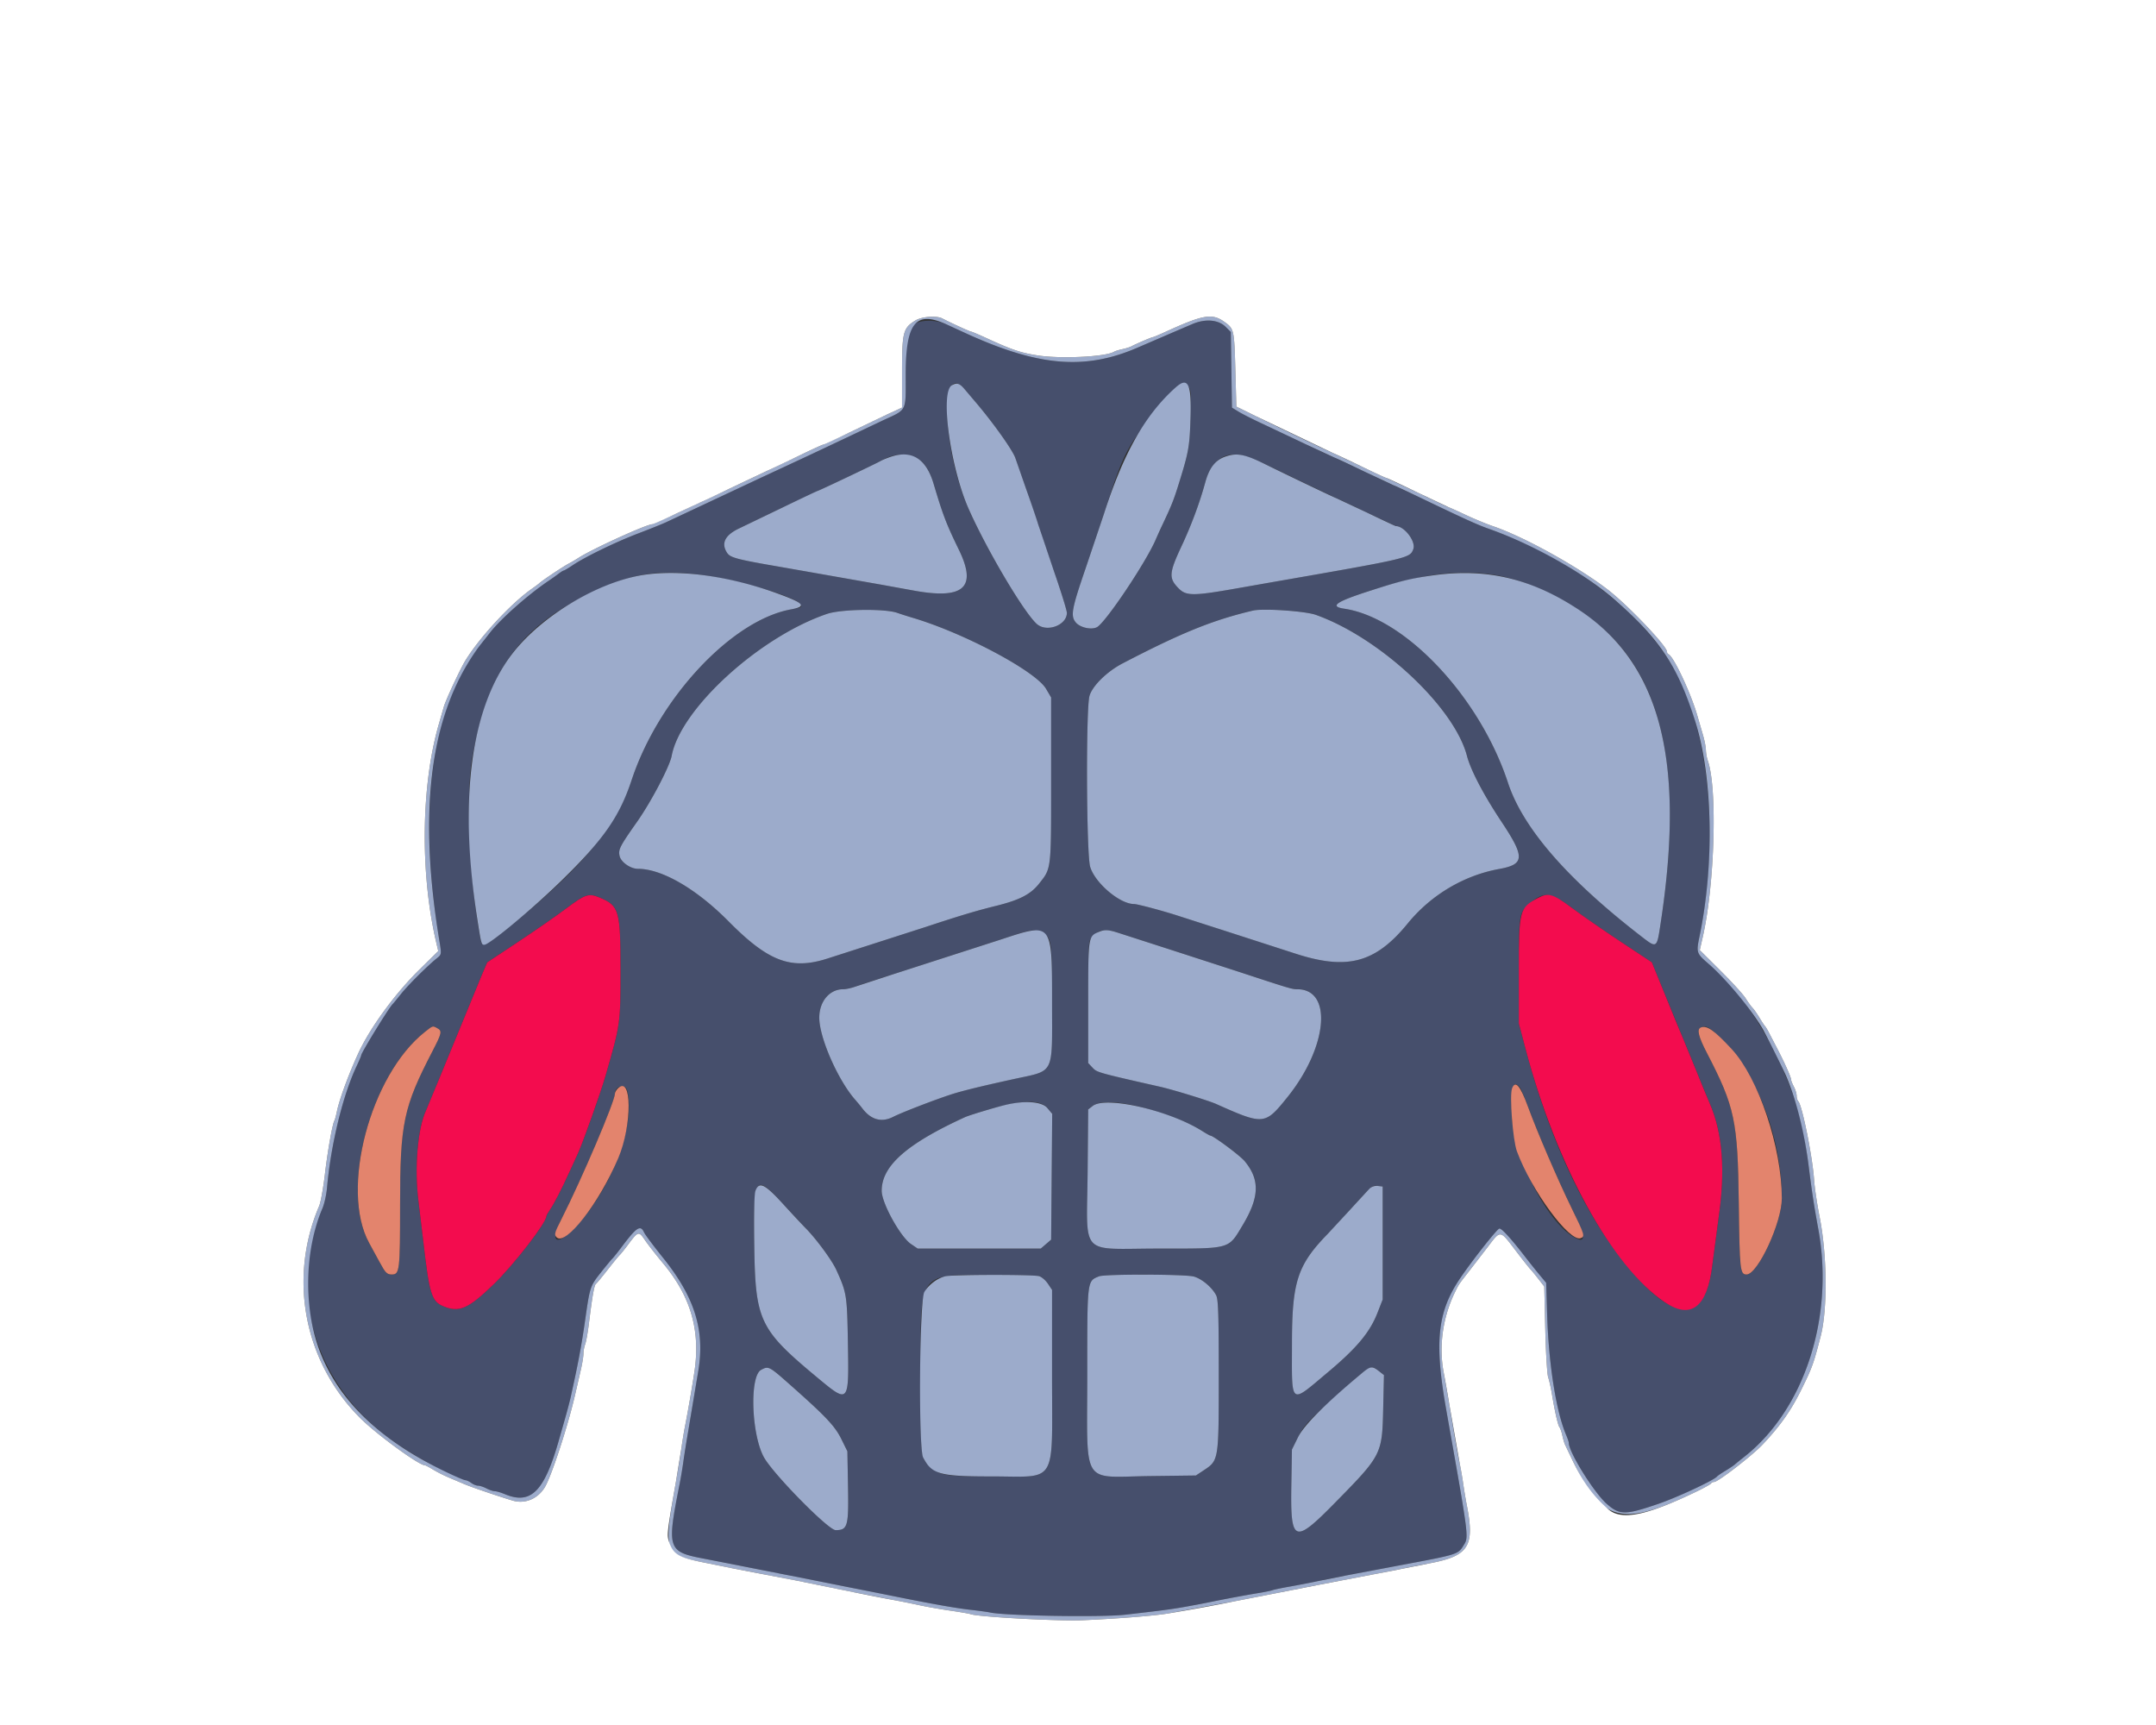 <svg xmlns="http://www.w3.org/2000/svg" width="400" height="320" fill-rule="evenodd" xmlns:v="https://vecta.io/nano"><rect width="100%" height="100%" fill="#333333" stroke="none"/><path d="M170.619 59.699c-2.079.511-2.577 2.379-2.583 9.682-.006 7.192.354 6.47-4.303 8.639l-7.204 3.417-5.842 2.757-5.154 2.403-4.64 2.157a368.91 368.91 0 0 0-5.841 2.742l-11.512 5.402c-.756.346-3.076 1.276-5.155 2.067-4.115 1.564-9.789 4.318-12.131 5.887-.812.544-1.561.99-1.664.99s-.54.271-.974.601a35.15 35.15 0 0 1-1.562 1.117c-3.991 2.655-9.316 7.366-11.29 9.987-.307.407-.951 1.226-1.432 1.82-9.221 11.387-11.91 30.241-7.841 54.986.444 2.7.443 2.703-.403 3.38-1.738 1.389-5.36 4.991-6.678 6.642-.749.939-1.446 1.785-1.549 1.879-.66.609-5.851 9.057-5.851 9.522 0 .113-.385 1.021-.857 2.018-2.547 5.384-4.77 14.527-5.484 22.559-.113 1.271-.494 2.986-.848 3.81-6.485 15.13-1.583 32.24 12.172 42.481 4.332 3.226 12.76 7.902 14.305 7.937.26.006.772.238 1.139.516s.929.504 1.249.504 1.025.231 1.567.514 1.236.514 1.544.515 1.136.243 1.84.538c4.876 2.037 7.364-.466 10.094-10.158l1.079-3.78c.407-1.417.894-3.273 1.083-4.123 1.372-6.177 2.001-9.533 2.674-14.262.866-6.092.923-6.264 2.84-8.696.998-1.265 1.979-2.455 2.181-2.644s1.006-1.194 1.786-2.234c2.731-3.635 3.454-4.103 4.113-2.663.195.426 1.783 2.552 3.53 4.725 5.877 7.312 7.779 13.409 6.54 20.963l-1.896 11.34-.877 5.498c-.174 1.229-.469 3.007-.656 3.952-2.458 12.381-2.329 12.773 4.628 14.089l4.983.974 10.825 2.131 5.154 1.019 5.155 1.031 5.069 1.001 5.155 1.033c6.438 1.288 10.288 1.961 12.972 2.269 1.606.184 3.235.407 3.62.495 2.663.612 20.642.912 24.993.418 6.837-.777 8.676-1.019 11.249-1.48l4.639-.881c2.587-.537 6.621-1.289 8.935-1.665 1.134-.184 2.294-.423 2.577-.531s1.753-.413 3.265-.678 3.832-.716 5.155-1.001a229.98 229.98 0 0 1 5.326-1.064l5.327-1.005 5.154-.974c10.105-1.895 10.196-1.923 11.2-3.548 1.01-1.635 1.095-.967-3.196-25.207-2.196-12.408-1.65-17.964 2.366-24.055 2.05-3.109 7.006-9.43 7.488-9.549.396-.098 2.196 1.874 4.823 5.281.756.981 1.935 2.459 2.621 3.284l1.246 1.5.179 5.841c.283 9.281 1.67 18.059 3.546 22.435.266.62.483 1.274.483 1.453 0 1.705 4.684 9.217 7.033 11.279 2.403 2.11 3.409 2.107 9.634-.029 3.502-1.202 10.302-4.377 10.825-5.054.094-.123.79-.596 1.546-1.051s1.552-.989 1.769-1.185.987-.82 1.71-1.387c11.172-8.759 16.762-25.924 13.764-42.268-.811-4.423-1.195-6.935-1.786-11.684-1.064-8.543-2.676-13.888-6.459-21.414-3.381-6.726-7.317-11.968-12.068-16.069-2.313-1.997-2.352-2.114-1.727-5.129 3.78-18.211 1.778-38.57-4.913-49.976-6.202-10.571-19.2-20.342-34.041-25.589-2.29-.81-4.398-1.766-13.053-5.919l-4.719-2.193c-.081 0-2.556-1.159-5.498-2.577l-5.516-2.577c-.09 0-2.363-1.057-5.051-2.348l-8.151-3.855c-1.795-.83-3.835-1.857-4.533-2.284l-1.269-.775-.106-7.015-.105-7.014-.949-.949c-1.353-1.351-3.803-1.554-6.209-.513l-2.899 1.239-7.126 3.07c-9.954 4.345-18.693 3.564-32.646-2.918l-2.943-1.353c-1.475-.672-3.392-.852-4.96-.466m8.364 12.519l1.968 2.32c3.373 3.956 7.045 9.133 7.455 10.514.113.378 1.003 2.929 1.977 5.67l2.226 6.529c.25.85 1.551 4.715 2.891 8.587s2.438 7.402 2.438 7.844c0 2.328-3.799 3.708-5.614 2.04-2.471-2.273-9.307-13.84-12.641-21.392-4.876-11.045-5.403-27.689-.7-22.112m41.479-.504c.509.509.56 1.218.417 5.756-.169 5.338-.342 6.335-2.058 11.877-1.044 3.372-1.381 4.232-3.029 7.732L214.46 100c-1.774 4.212-9.388 15.572-10.963 16.357-1.066.532-3.148.046-3.927-.914-.972-1.201-.731-2.517 1.82-9.945l3.412-10.137c3.487-10.875 4.061-12.057 8.766-18.041 4.997-6.355 5.63-6.87 6.894-5.606m-51.364 12.87c1.969.59 3.213 2.14 4.097 5.107 1.762 5.906 2.366 7.484 4.713 12.309 3.44 7.07.865 9.299-8.67 7.502l-5.664-1.028-12.028-2.121-6.872-1.206c-7.961-1.371-9.19-1.696-9.774-2.588-1.155-1.761-.414-3.275 2.213-4.526l8-3.852 6.581-3.116c.185 0 10.895-5.085 11.708-5.56 1.959-1.142 3.907-1.457 5.696-.921m62.173.1c.851.267 2.397.904 3.437 1.417l13.27 6.339c.073 0 2.545 1.16 5.492 2.577l5.505 2.578c1.591 0 3.764 2.876 3.231 4.277-.637 1.676-.649 1.679-26.811 6.232l-5.67.997c-8.272 1.468-9.617 1.479-11.012.084-1.916-1.916-1.853-2.851.54-7.957 1.767-3.772 3.332-7.98 4.334-11.651 1.196-4.385 3.87-6.088 7.684-4.893m-100.837 22.011c6.494.88 16.83 3.921 17.93 5.274.549.675.542.68-1.655 1.084-11.001 2.024-24.491 16.478-29.512 31.621-2.926 8.826-9.385 16.535-23.128 27.605-3.892 3.136-4.614 3.463-4.861 2.206-2.108-10.741-2.858-26.791-1.586-33.935 2.756-15.478 8.412-23.675 20.596-29.853 8.408-4.263 13.511-5.182 22.216-4.002m146.901-.03c6.569 1.066 14.488 4.992 20.093 9.96 11.407 10.112 14.809 27.513 10.676 54.602-.738 4.838-.629 4.776-3.902 2.237-13.562-10.523-21.69-19.929-24.432-28.275-5.222-15.895-19.045-30.588-30.362-32.272-2.787-.415-1.595-1.27 4.522-3.243 10.029-3.235 16.718-4.095 23.405-3.009m-110.84 7.03c.567.202 1.881.622 2.921.932 9.548 2.848 22.738 9.884 24.661 13.155l.94 1.599v15.293c0 16.89.064 16.342-2.261 19.278-1.548 1.954-3.634 3.025-7.984 4.097-3.6.888-6.758 1.834-12.951 3.882l-18.343 5.898c-6.687 2.137-10.925.543-18.255-6.865-6.022-6.087-12.416-9.796-16.889-9.796-1.369 0-3.131-1.246-3.383-2.393-.261-1.188.031-1.757 3.275-6.37 2.596-3.691 6.027-10.237 6.394-12.199 1.627-8.696 16.241-22.049 28.816-26.328 2.622-.892 10.751-1.006 13.059-.183m77.615.356c11.884 4.22 25.667 17.072 28.05 26.155.704 2.687 3.083 7.226 6.409 12.229 4.384 6.596 4.32 7.9-.429 8.764-6.56 1.193-12.654 4.823-16.973 10.109-6.011 7.355-11.246 8.736-20.996 5.538l-12.851-4.156-8.658-2.781c-2.825-.925-7.639-2.211-8.279-2.211-2.633 0-7.238-3.912-8.126-6.903-.703-2.367-.806-29.399-.121-31.717.55-1.862 3.252-4.512 6.124-6.008 10.917-5.685 16.765-8.054 24.214-9.808 1.862-.438 9.671.092 11.636.789m-132.857 52.457c3.616 1.511 3.867 2.38 3.867 13.399 0 10.026-.008 10.081-2.805 19.749-.903 3.123-4.142 12.228-5.073 14.262l-1.568 3.436c-1.578 3.458-2.852 5.924-3.666 7.098-.349.501-.633 1.02-.633 1.152 0 1.217-6.034 9.015-9.779 12.638-4.737 4.583-6.41 5.309-9.376 4.068-2.148-.899-2.571-2.282-3.691-12.069l-.889-7.389c-.78-6.069-.162-13.52 1.395-16.838.178-.378 1.236-2.93 2.352-5.67l7.98-19.417 1.029-2.405 5.705-3.78c3.138-2.079 7.193-4.897 9.012-6.262 3.489-2.62 4.111-2.82 6.14-1.972m180.444 1.963c1.84 1.37 5.916 4.192 9.057 6.271l5.711 3.78 1.119 2.749 4.801 11.684c.174.378 1.155 2.775 2.181 5.327l2.615 6.357c2.424 5.547 2.954 12.495 1.638 21.478l-1.145 8.647c-1.397 11.579-7.877 10.739-17.657-2.29-7.067-9.414-12.924-22.493-17.005-37.972l-1.223-4.639-.001-9.725c-.001-10.387.051-10.752 1.77-12.313 2.771-2.514 4.029-2.414 8.139.646m-98.412 4.57c1.845.875 1.904 1.276 1.904 13.011 0 13.572.572 12.437-7.121 14.124-6.351 1.392-9.734 2.226-11.779 2.902-3.244 1.072-9.057 3.324-10.561 4.092-2.197 1.12-4.166.56-5.813-1.656-.218-.292-.8-.995-1.295-1.562-3.003-3.439-6.284-10.703-6.597-14.605-.261-3.25 1.693-5.837 4.413-5.841.516 0 1.521-.216 2.234-.479s3.847-1.288 6.966-2.278l20.103-6.484c5.843-1.925 6.012-1.953 7.546-1.224m14.544.116l9.181 2.96 12.887 4.175c9.416 3.096 9.808 3.213 10.78 3.213 6.62 0 5.649 10.733-1.811 20.005-4.191 5.211-4.381 5.229-13.265 1.267-1.367-.609-7.958-2.634-10.309-3.167-11.637-2.637-11.766-2.673-12.588-3.548l-.814-.867v-11.276c0-10.793.03-11.309.687-12.04 1.344-1.494 2.451-1.646 5.252-.722M81.122 190.734c.942.504.857.914-.886 4.273-5.393 10.395-6.009 13.325-6.009 28.551 0 12.114-.089 12.868-1.517 12.868-.925 0-1.197-.279-2.344-2.405l-1.876-3.442c-5.424-9.878.191-31.141 10.337-39.147 1.524-1.202 1.415-1.169 2.295-.698m237.334 1.104c7.247 6.606 12.112 18.821 12.126 30.449.005 4.49-4.461 14.139-6.545 14.139-1.203 0-1.286-.759-1.44-13.23-.188-15.306-.733-17.875-5.918-27.868-1.581-3.046-1.907-4.409-1.129-4.722.912-.369 1.356-.18 2.906 1.232m-202.091 10.44c1.137 4.53-.811 12.163-4.828 18.915-4.878 8.2-11.112 12.36-7.337 4.894 3.808-7.528 9.889-21.808 9.889-23.22 0-1.4 1.946-1.903 2.276-.589m165.665-.474c.18.236.837 1.821 1.46 3.522 1.714 4.683 5.523 13.533 8.059 18.729 2.643 5.414 2.785 6.699.608 5.53-5.049-2.714-11.374-14.987-11.656-22.619-.199-5.388.236-6.858 1.529-5.162m-87.718 3.736l.903 1.073-.099 11.672-.099 11.672-.964.829-.964.829h-11.413-11.413l-1.253-.851c-1.972-1.34-5.407-7.558-5.428-9.826-.043-4.624 4.586-8.728 15.456-13.705.283-.13 1.598-.57 2.921-.977 7.139-2.197 10.923-2.416 12.353-.716m16.358-.408c4.72 1.079 9.611 2.93 12.407 4.695.719.454 1.384.826 1.476.826.533 0 5.531 3.724 6.378 4.752 2.848 3.455 2.74 6.675-.399 11.897-2.694 4.482-2.07 4.309-15.605 4.311-14.885.003-13.279 1.758-13.138-14.365l.101-11.446.859-.66c1.144-.878 4.113-.882 7.921-.01m-65.449 18.145l4.234 4.536c1.994 2.021 4.886 5.951 5.705 7.754 1.93 4.245 1.997 4.667 2.152 13.446.202 11.47.231 11.438-5.766 6.451-10.632-8.843-11.406-10.468-11.606-24.364-.188-13.06.1-13.486 5.281-7.823m111.308 7.307v10.481l-.977 2.498c-1.405 3.59-3.851 6.519-9.16 10.969-7.184 6.021-6.703 6.399-6.695-5.258.007-11.549 1.01-14.614 6.687-20.439.477-.489 2.259-2.412 3.96-4.274 4.449-4.869 4.235-4.683 5.261-4.565l.924.107v10.481m-63.749 6.149c.47.131 1.205.757 1.632 1.391l.777 1.153-.001 15.843c-.002 20.654 1.127 18.763-11.201 18.763-8.615 0-9.647-.164-11.42-1.82-1.785-1.667-1.777-1.583-1.777-16.937 0-19.525-.644-18.629 13.402-18.63 4.253-.001 8.117.106 8.588.237m28.698.07c1.483.403 3.372 1.982 4.153 3.472.396.756.486 3.518.486 14.876 0 15.835.015 15.74-2.816 17.615l-1.427.945-8.579.108c-12.831.162-11.577 2.195-11.577-18.773 0-17.769-.047-17.377 2.195-18.283 1.078-.436 15.937-.402 17.565.04m-74.861 20.105c6.611 5.853 8.293 7.637 9.486 10.059l1.113 2.26.118 6.593c.13 7.338-.068 8.029-2.296 8.029-1.366 0-11.733-10.56-13.353-13.602-2.298-4.314-2.621-14.964-.488-16.122 1.392-.757 1.463-.721 5.42 2.783m109.211-2.562l.937.737-.142 6.221c-.194 8.532-.242 8.624-9.12 17.648-7.368 7.488-8.096 7.191-7.924-3.235l.112-6.817 1.134-2.297c.974-1.971 1.795-2.893 5.777-6.487 8.017-7.238 7.651-7.009 9.226-5.77" fill="#464f6c"/><path d="M169.842 59.448c-2.289 1.396-2.485 2.151-2.487 9.542l-.001 6.618-2.663 1.229-7.167 3.433-4.765 2.204c-.143 0-2.138.912-4.431 2.027l-5.888 2.788-6.971 3.3-5.374 2.538c-.066 0-2.063.928-4.438 2.062l-4.634 2.062c-1.048 0-11.06 4.554-13.635 6.203-.567.363-1.34.819-1.718 1.013-1.101.567-5.178 3.284-5.67 3.779-.095.095-.713.553-1.375 1.017-3.807 2.669-9.657 8.989-12.27 13.255-.978 1.596-3.686 7.4-4.005 8.582-.102.378-.503 1.769-.891 3.092-3.327 11.346-3.548 27.649-.549 40.533l.396 1.702-3.5 3.453c-4.604 4.543-9.214 10.874-11.397 15.653-1.78 3.897-3.434 8.402-3.889 10.59-.17.816-.381 1.6-.469 1.743-.368.596-1.27 5.675-1.776 10.001-.298 2.55-.774 5.178-1.057 5.841-5.78 13.506-2.782 28.973 7.632 39.368 3.011 3.006 10.875 8.745 11.982 8.745.121 0 .796.355 1.501.787a25.08 25.08 0 0 0 2.829 1.436l2.92 1.239c1.334.573 6.052 2.184 9.021 3.08 2.252.68 4.615-.281 5.949-2.418 1.208-1.935 4.33-11.45 5.637-17.182l1.073-4.661c.267-1.146.485-2.489.485-2.985s.145-1.279.321-1.743.489-2.213.696-3.888c.623-5.039.985-7.09 1.289-7.307.158-.114 1.133-1.289 2.165-2.612s2.046-2.56 2.252-2.749.892-1.04 1.525-1.89c1.897-2.55 2.018-2.587 3.128-.932.534.796 2.067 2.762 3.407 4.368 5.121 6.137 6.939 12.4 5.816 20.037-.394 2.683-1.174 7.202-1.76 10.204-.204 1.039-.495 2.818-.649 3.952s-.607 3.917-1.008 6.185c-2.376 13.456-2.319 13.623 5.155 15.114l5.155 1.044 6.185 1.192 5.499 1.045 4.123.839 7.045 1.434 6.873 1.345a168.65 168.65 0 0 1 4.983.995c1.417.309 4.046.774 5.842 1.032s3.496.554 3.78.657c1.415.513 16.337 1.321 20.79 1.126 6.448-.283 13.285-.822 15.808-1.246l12.371-2.267 7.044-1.373 8.592-1.683 10.824-2.075 4.468-.868c.756-.167 3.153-.642 5.326-1.055 7.212-1.372 8.341-3.154 6.837-10.788-.186-.945-.483-2.724-.66-3.952s-.473-2.93-.657-3.78c-.353-1.627-.962-5.098-1.9-10.825l-1.061-6.022c-.95-4.941-.166-10.384 2.175-15.103.653-1.314.61-1.251 2.323-3.446l3.503-4.542c2.674-3.488 2.299-3.542 5.622.81 1.102 1.444 2.206 2.836 2.452 3.093s.928 1.086 1.515 1.842l1.067 1.375.185 7.904c.102 4.347.344 8.367.539 8.934s.506 1.959.693 3.093c.544 3.303 1.118 5.815 1.413 6.186.15.189.388.879.529 1.535s.369 1.428.509 1.718l1.4 2.932c5.482 11.497 9.13 12.403 23.001 5.717 1.417-.683 2.628-1.36 2.691-1.504s.315-.261.559-.261c.71 0 7.068-4.904 8.97-6.92 3.308-3.505 5.297-6.327 7.23-10.262 2.003-4.076 2.235-4.721 3.567-9.878 1.287-4.983 1.197-15.033-.198-22.076-.467-2.36-.929-5.452-1.025-6.873-.291-4.279-2.208-13.838-2.927-14.592-.171-.18-.312-.644-.313-1.031s-.233-1.148-.515-1.689-.514-1.13-.514-1.307c0-.433-1.175-3.077-2.494-5.612l-1.609-3.093c-.295-.567-.621-1.108-.726-1.203s-.562-.79-1.018-1.546-1.041-1.593-1.301-1.859-.842-1.071-1.294-1.787-2.55-3.019-4.662-5.117l-3.84-3.816.561-2.474c2.211-9.754 2.721-27.522.936-32.642a7.26 7.26 0 0 1-.36-1.974c0-.517-.241-1.769-.535-2.783l-1.088-3.734c-1.236-4.225-4.378-10.884-5.322-11.283-.15-.063-.272-.269-.272-.458 0-1.039-7.277-8.667-10.996-11.527-5.62-4.321-15.574-9.82-21.296-11.766-1.222-.416-3.512-1.363-5.089-2.105s-2.928-1.349-3.004-1.349-2.692-1.237-5.814-2.749l-5.882-2.749c-.113 0-2.089-.912-4.389-2.027l-5.557-2.615c-1.51-.646-8.615-4.041-14.261-6.815l-3.609-1.773-.184-6.701c-.21-7.61-.238-7.734-2.039-9.021-2.277-1.627-3.908-1.35-10.922 1.853-1.182.54-2.234.982-2.338.982-.219 0-3.158 1.257-3.944 1.687-.289.158-1.063.403-1.718.543s-1.346.354-1.535.473c-1.476.933-9.711 1.35-14.023.71-3.221-.478-4.867-1.028-9.616-3.212-1.471-.678-2.783-1.232-2.915-1.232-.216 0-3.848-1.665-5.314-2.435-1.064-.56-3.798-.356-4.991.371m5.737.717l2.943 1.353c13.953 6.482 22.692 7.263 32.646 2.918l7.126-3.07 2.899-1.239c2.406-1.041 4.856-.838 6.209.513l.949.949.105 7.014.106 7.015 1.269.775c.698.427 2.738 1.454 4.533 2.284l8.151 3.855 5.051 2.348c.091 0 2.573 1.16 5.516 2.577l5.498 2.577c.082 0 2.205.987 4.719 2.193 8.655 4.153 10.763 5.109 13.053 5.919 8.128 2.873 17.62 8.226 23.166 13.062 8.429 7.351 11.817 12.465 15.003 22.641 3.242 10.352 3.56 26.495.785 39.862-.625 3.015-.586 3.132 1.727 5.129 3.173 2.74 7.727 8.21 9.943 11.945.573.967 3.872 7.587 4.42 8.872 1.847 4.326 3.403 10.556 4.164 16.666.591 4.749.975 7.261 1.786 11.684 2.998 16.344-2.592 33.509-13.764 42.268-.723.567-1.492 1.191-1.71 1.387s-1.013.729-1.769 1.185-1.452.928-1.546 1.051c-.523.677-7.323 3.852-10.825 5.054-6.225 2.136-7.231 2.139-9.634.029-2.349-2.062-7.033-9.574-7.033-11.279 0-.179-.217-.833-.483-1.453-1.876-4.376-3.263-13.154-3.546-22.435l-.179-5.841-1.246-1.5c-.686-.825-1.865-2.303-2.621-3.284-2.627-3.407-4.427-5.379-4.823-5.281-.482.119-5.438 6.44-7.488 9.549-4.016 6.091-4.562 11.647-2.366 24.055 4.291 24.24 4.206 23.572 3.196 25.207-1.004 1.625-1.095 1.653-11.2 3.548l-5.154.974-5.327 1.005-5.326 1.064c-1.323.285-3.643.736-5.155 1.001s-2.981.57-3.265.678-1.443.347-2.577.531c-2.314.376-6.348 1.128-8.935 1.665-.945.197-3.032.593-4.639.881-2.573.461-4.412.703-11.249 1.48-4.351.494-22.33.194-24.993-.418-.385-.088-2.014-.311-3.62-.495-2.684-.308-6.534-.981-12.972-2.269l-5.155-1.033-5.069-1.001-5.155-1.031-5.154-1.019-10.825-2.131-4.983-.974c-6.957-1.316-7.086-1.708-4.628-14.089.187-.945.482-2.723.656-3.952a227.48 227.48 0 0 1 .877-5.498l1.896-11.34c1.239-7.554-.663-13.651-6.54-20.963-1.747-2.173-3.335-4.299-3.53-4.725-.659-1.44-1.382-.972-4.113 2.663-.78 1.04-1.584 2.045-1.786 2.234s-1.183 1.379-2.181 2.644c-1.917 2.432-1.974 2.604-2.84 8.696-.673 4.729-1.302 8.085-2.674 14.262-.189.85-.676 2.706-1.083 4.123l-1.079 3.78c-2.73 9.692-5.218 12.195-10.094 10.158-.704-.295-1.533-.537-1.84-.538s-1.003-.233-1.544-.515-1.247-.514-1.567-.514-.882-.227-1.249-.504-.879-.51-1.139-.516-2.115-.814-4.123-1.797c-11.848-5.794-19.368-13.074-22.828-22.097-3.064-7.993-2.872-18.717.474-26.524.354-.824.735-2.539.848-3.81.714-8.032 2.937-17.175 5.484-22.559.472-.997.857-1.905.857-2.018 0-.465 5.191-8.913 5.851-9.522.103-.094.8-.94 1.549-1.879 1.318-1.651 4.94-5.253 6.678-6.642.846-.677.847-.68.403-3.38-3.674-22.345-1.953-39.221 5.218-51.157.911-1.516 1.792-2.803 2.623-3.829l1.432-1.82c1.974-2.621 7.299-7.332 11.29-9.987a35.15 35.15 0 0 0 1.562-1.117c.434-.33.872-.601.974-.601s.852-.446 1.664-.99c2.342-1.569 8.016-4.323 12.131-5.887 2.079-.791 4.399-1.721 5.155-2.067l11.512-5.402 5.841-2.742 4.64-2.157 5.154-2.403 5.842-2.757 7.204-3.417c4.657-2.169 4.297-1.447 4.303-8.639.008-9.528 1.869-11.801 7.543-9.216m1.003 11.321c-2.179 1.272-.295 15.151 3.101 22.844 3.334 7.552 10.17 19.119 12.641 21.392 1.815 1.668 5.614.288 5.614-2.04 0-.442-1.097-3.972-2.438-7.844l-2.891-8.587c-.249-.851-1.251-3.789-2.226-6.529l-1.977-5.67c-.41-1.381-4.082-6.558-7.455-10.514l-1.968-2.32c-.955-1.132-1.455-1.285-2.401-.732m41.495.421c-5.632 5.056-9.655 12.163-13.275 23.454l-3.412 10.137c-2.551 7.428-2.792 8.744-1.82 9.945.779.96 2.861 1.446 3.927.914 1.575-.785 9.189-12.145 10.963-16.357a109.09 109.09 0 0 1 1.332-2.921c1.648-3.5 1.985-4.36 3.029-7.732 1.716-5.542 1.889-6.539 2.058-11.877.2-6.327-.47-7.656-2.802-5.563m-52.613 12.764c-.756.239-1.684.614-2.062.834-.813.475-11.523 5.56-11.708 5.56-.07 0-3.032 1.403-6.581 3.116l-8 3.852c-2.627 1.251-3.368 2.765-2.213 4.526.584.892 1.813 1.217 9.774 2.588l6.872 1.206 12.028 2.121 5.664 1.028c9.535 1.797 12.11-.432 8.67-7.502-2.347-4.825-2.951-6.403-4.713-12.309-1.347-4.519-3.953-6.21-7.731-5.02m61.856.036c-1.88.661-2.975 2.091-3.733 4.87-1.002 3.671-2.567 7.879-4.334 11.651-2.393 5.106-2.456 6.041-.54 7.957 1.395 1.395 2.74 1.384 11.012-.084l5.67-.997c26.162-4.553 26.174-4.556 26.811-6.232.533-1.401-1.64-4.277-3.231-4.277-.08 0-2.557-1.16-5.505-2.578l-5.492-2.577c-.128 0-9.381-4.42-13.27-6.339-3.785-1.867-5.256-2.145-7.388-1.394m-108.573 22.047c-8.343 1.51-18.467 7.712-23.711 14.527-7.682 9.984-9.94 26.967-6.514 48.994.762 4.898.785 4.983 1.344 4.983.922 0 8.765-6.513 14.181-11.776 7.857-7.636 10.878-11.956 13.15-18.808 5.021-15.143 18.511-29.597 29.512-31.621 2.992-.551 2.551-1.124-2.207-2.869-9.287-3.405-18.851-4.679-25.755-3.43m147.377-.06c-4.399.6-6.124 1.022-12.194 2.98-6.117 1.973-7.309 2.828-4.522 3.243 11.317 1.684 25.14 16.377 30.362 32.272 2.742 8.346 10.87 17.752 24.432 28.275 3.273 2.539 3.164 2.601 3.902-2.237 4.587-30.069-.015-47.948-14.911-57.933-8.776-5.882-17.229-7.943-27.069-6.6m-112.688 7.184c-12.575 4.279-27.189 17.632-28.816 26.328-.367 1.962-3.798 8.508-6.394 12.199-3.244 4.613-3.536 5.182-3.275 6.37.252 1.147 2.014 2.393 3.383 2.393 4.473 0 10.867 3.709 16.889 9.796 7.33 7.408 11.568 9.002 18.255 6.865l18.343-5.898c6.193-2.048 9.351-2.994 12.951-3.882 4.35-1.072 6.436-2.143 7.984-4.097 2.325-2.936 2.261-2.388 2.261-19.278v-15.293l-.94-1.599c-1.923-3.271-15.113-10.307-24.661-13.155-1.04-.31-2.354-.73-2.921-.932-2.308-.823-10.437-.709-13.059.183m79.038-.616c-7.449 1.754-13.297 4.123-24.214 9.808-2.872 1.496-5.574 4.146-6.124 6.008-.685 2.318-.582 29.35.121 31.717.888 2.991 5.493 6.903 8.126 6.903.64 0 5.454 1.286 8.279 2.211l8.658 2.781 12.851 4.156c9.75 3.198 14.985 1.817 20.996-5.538 4.319-5.286 10.413-8.916 16.973-10.109 4.749-.864 4.813-2.168.429-8.764-3.326-5.003-5.705-9.542-6.409-12.229-2.383-9.083-16.166-21.935-28.05-26.155-1.965-.697-9.774-1.227-11.636-.789m-46.735 61.003l-20.103 6.484-6.966 2.278c-.713.263-1.718.479-2.234.479-2.72.004-4.674 2.591-4.413 5.841.313 3.902 3.594 11.166 6.597 14.605.495.567 1.077 1.27 1.295 1.562 1.647 2.216 3.616 2.776 5.813 1.656 1.504-.768 7.317-3.02 10.561-4.092 2.045-.676 5.428-1.51 11.779-2.902 7.693-1.687 7.121-.552 7.121-14.124 0-15.04.088-14.93-9.45-11.787m18.213-1.432c-2.072.849-2.062.783-2.062 13.086v11.276l.814.867c.822.875.951.911 12.588 3.548 2.351.533 8.942 2.558 10.309 3.167 8.884 3.962 9.074 3.944 13.265-1.267 7.46-9.272 8.431-20.005 1.811-20.005-.972 0-1.364-.117-10.78-3.213l-12.887-4.175-9.181-2.96c-2.124-.701-2.814-.758-3.877-.324m-17.698 32.202c-2.237.569-6.485 1.863-7.216 2.198-10.87 4.977-15.499 9.081-15.456 13.705.021 2.268 3.456 8.486 5.428 9.826l1.253.851h11.413 11.413l.964-.829.964-.829.099-11.672.099-11.672-.903-1.073c-1.045-1.243-4.344-1.449-8.058-.505m16.495.107l-.859.66-.101 11.446c-.141 16.123-1.747 14.368 13.138 14.365 13.535-.002 12.911.171 15.605-4.311 3.139-5.222 3.247-8.442.399-11.897-.847-1.028-5.845-4.752-6.378-4.752-.092 0-.757-.372-1.476-.826-6.089-3.844-17.883-6.562-20.328-4.685m-62.579 15.734c-.236.613-.317 4.207-.23 10.224.2 13.896.974 15.521 11.606 24.364 5.997 4.987 5.968 5.019 5.766-6.451-.155-8.779-.222-9.201-2.152-13.446-.819-1.803-3.711-5.733-5.705-7.754-.645-.655-2.551-2.696-4.234-4.536-3.361-3.674-4.377-4.156-5.051-2.401m113.889-.343c-.343.354-2.014 2.167-3.715 4.028l-3.96 4.274c-5.677 5.825-6.68 8.89-6.687 20.439-.008 11.657-.489 11.279 6.695 5.258 5.309-4.45 7.755-7.379 9.16-10.969l.977-2.498v-10.481-10.481l-.924-.107c-.565-.065-1.166.144-1.546.537m-78.676 16.22c-1.467.351-3.025 1.514-3.881 2.899-.921 1.49-1.126 29.001-.229 30.726 1.62 3.113 3.044 3.505 12.714 3.505 12.328 0 11.199 1.891 11.201-18.763l.001-15.843-.777-1.153c-.427-.634-1.162-1.26-1.632-1.391-1.153-.321-16.04-.303-17.397.02m28.53.01c-2.242.906-2.195.514-2.195 18.283 0 20.968-1.254 18.935 11.577 18.773l8.579-.108 1.427-.945c2.831-1.875 2.816-1.78 2.816-17.615 0-11.358-.09-14.12-.486-14.876-.781-1.49-2.67-3.069-4.153-3.472-1.628-.442-16.487-.476-17.565-.04m-62.716 17.362c-2.133 1.158-1.81 11.808.488 16.122 1.62 3.042 11.987 13.602 13.353 13.602 2.228 0 2.426-.691 2.296-8.029l-.118-6.593-1.113-2.26c-1.193-2.422-2.875-4.206-9.486-10.059-3.957-3.504-4.028-3.54-5.42-2.783m111.433.642c-6.694 5.592-10.71 9.619-11.805 11.836l-1.134 2.297-.112 6.817c-.172 10.426.556 10.723 7.924 3.235 8.878-9.024 8.926-9.116 9.12-17.648l.142-6.221-.937-.737c-1.248-.982-1.57-.939-3.198.421" fill="#9cabcb"/><path d="M0 171.821v171.822h200 200V171.821 0H200 0v171.821M174.833 59.077c1.466.77 5.098 2.435 5.314 2.435.132 0 1.444.554 2.915 1.232 4.749 2.184 6.395 2.734 9.616 3.212 4.312.64 12.547.223 14.023-.71.189-.119.88-.332 1.535-.473s1.429-.385 1.718-.543c.786-.43 3.725-1.687 3.944-1.687.104 0 1.156-.442 2.338-.982 7.014-3.203 8.645-3.48 10.922-1.853 1.801 1.287 1.829 1.411 2.039 9.021l.184 6.701 3.609 1.773 14.261 6.815c.756.323 3.257 1.5 5.557 2.615s4.276 2.027 4.389 2.027 2.761 1.237 5.882 2.749l5.814 2.749c.076 0 1.428.607 3.004 1.349s3.867 1.689 5.089 2.105c5.722 1.946 15.676 7.445 21.296 11.766 3.719 2.86 10.996 10.488 10.996 11.527 0 .189.122.395.272.458.944.399 4.086 7.058 5.322 11.283l1.088 3.734c.294 1.014.535 2.266.535 2.783a7.26 7.26 0 0 0 .36 1.974c1.785 5.12 1.275 22.888-.936 32.642l-.561 2.474 3.84 3.816c2.112 2.098 4.21 4.401 4.662 5.117s1.034 1.52 1.294 1.787.846 1.103 1.301 1.859.914 1.452 1.018 1.546.431.636.726 1.203l1.609 3.093c1.319 2.535 2.494 5.179 2.494 5.612 0 .177.231.766.514 1.307s.514 1.301.515 1.689.142.851.313 1.031c.719.754 2.636 10.313 2.927 14.592.096 1.421.558 4.513 1.025 6.873 1.395 7.043 1.485 17.093.198 22.076-1.332 5.157-1.564 5.802-3.567 9.878-1.933 3.935-3.922 6.757-7.23 10.262-1.902 2.016-8.26 6.92-8.97 6.92-.244 0-.495.118-.559.261s-1.274.821-2.691 1.504c-9.322 4.494-13.939 5.425-16.385 3.304-2.785-2.415-4.73-5.067-6.616-9.021l-1.4-2.932c-.14-.29-.369-1.063-.509-1.718s-.379-1.346-.529-1.535c-.295-.371-.869-2.883-1.413-6.186-.187-1.134-.499-2.526-.693-3.093s-.437-4.587-.539-8.934l-.185-7.904-1.067-1.375c-.587-.756-1.268-1.585-1.515-1.842s-1.35-1.649-2.452-3.093c-3.323-4.352-2.948-4.298-5.622-.81l-3.503 4.542c-1.713 2.195-1.67 2.132-2.323 3.446-2.341 4.719-3.125 10.162-2.175 15.103.274 1.422.751 4.132 1.061 6.022l1.9 10.825c.184.85.479 2.551.657 3.78s.474 3.007.66 3.952c1.504 7.634.375 9.416-6.837 10.788l-5.326 1.055c-.756.167-2.767.558-4.468.868l-10.824 2.075-8.592 1.683-7.044 1.373c-3.86.783-7.4 1.431-12.371 2.267-2.523.424-9.36.963-15.808 1.246-4.453.195-19.375-.613-20.79-1.126-.284-.103-1.985-.398-3.78-.657s-4.425-.723-5.842-1.032a168.65 168.65 0 0 0-4.983-.995c-1.323-.238-4.416-.843-6.873-1.345l-7.045-1.434-4.123-.839-5.499-1.045-6.185-1.192-5.155-1.044c-4.741-.946-5.677-1.509-6.477-3.897-.405-1.212-.327-1.878 1.322-11.217l1.008-6.185c.154-1.134.445-2.913.649-3.952.586-3.002 1.366-7.521 1.76-10.204 1.123-7.637-.695-13.9-5.816-20.037-1.34-1.606-2.873-3.572-3.407-4.368-1.11-1.655-1.231-1.618-3.128.932-.633.85-1.319 1.701-1.525 1.89s-1.219 1.426-2.252 2.749-2.007 2.498-2.165 2.612c-.304.217-.666 2.268-1.289 7.307-.207 1.675-.52 3.425-.696 3.888s-.321 1.248-.321 1.743-.218 1.839-.485 2.985l-1.073 4.661c-1.307 5.732-4.429 15.247-5.637 17.182-1.334 2.137-3.697 3.098-5.949 2.418-2.969-.896-7.687-2.507-9.021-3.08l-2.92-1.239a25.08 25.08 0 0 1-2.829-1.436c-.705-.432-1.38-.787-1.501-.787-1.107 0-8.971-5.739-11.982-8.745-10.414-10.395-13.412-25.862-7.632-39.368.283-.663.759-3.291 1.057-5.841.506-4.326 1.408-9.405 1.776-10.001.088-.143.299-.927.469-1.743.455-2.188 2.109-6.693 3.889-10.59 2.183-4.779 6.793-11.11 11.397-15.653l3.5-3.453-.396-1.702c-2.999-12.884-2.778-29.187.549-40.533l.891-3.092c.319-1.182 3.027-6.986 4.005-8.582 2.613-4.266 8.463-10.586 12.27-13.255.662-.464 1.28-.922 1.375-1.017.492-.495 4.569-3.212 5.67-3.779.378-.194 1.151-.65 1.718-1.013 2.575-1.649 12.587-6.203 13.635-6.203.174 0 2.26-.928 4.634-2.062l4.438-2.062c.067 0 2.485-1.142 5.374-2.538l6.971-3.3c.945-.419 3.595-1.674 5.888-2.788s4.288-2.027 4.431-2.027 2.288-.992 4.765-2.204l7.167-3.433 2.663-1.229.001-6.618c.002-7.391.198-8.146 2.487-9.542 1.193-.727 3.927-.931 4.991-.371" fill="#ffffff"/><path d="M105.113 168.48c-1.819 1.365-5.874 4.183-9.012 6.262l-5.705 3.78-1.029 2.405-7.98 19.417-2.352 5.67c-1.557 3.318-2.175 10.769-1.395 16.838l.889 7.389c1.12 9.787 1.543 11.17 3.691 12.069 2.966 1.241 4.639.515 9.376-4.068 3.745-3.623 9.779-11.421 9.779-12.638 0-.132.284-.651.633-1.152.814-1.174 2.088-3.64 3.666-7.098l1.568-3.436c.931-2.034 4.17-11.139 5.073-14.262 2.797-9.668 2.805-9.723 2.805-19.749 0-11.019-.251-11.888-3.867-13.399-2.029-.848-2.651-.648-6.14 1.972m180.282-1.93c-3.512 1.852-3.608 2.215-3.607 13.588l.001 9.725 1.223 4.639c5.718 21.691 16.062 40.513 25.876 47.088 4.845 3.246 7.853.91 8.786-6.826l1.145-8.647c1.316-8.983.786-15.931-1.638-21.478-.412-.945-1.589-3.806-2.615-6.357l-2.181-5.327c-.286-.622-1.628-3.888-4.801-11.684l-1.119-2.749-5.711-3.78c-3.141-2.079-7.217-4.901-9.057-6.271-3.578-2.664-4.411-2.918-6.302-1.921" fill="#f30c4e"/><path d="M78.827 191.432c-10.146 8.006-15.761 29.269-10.337 39.147l1.876 3.442c1.147 2.126 1.419 2.405 2.344 2.405 1.428 0 1.517-.754 1.517-12.868 0-15.226.616-18.156 6.009-28.551 1.743-3.359 1.828-3.769.886-4.273-.88-.471-.771-.504-2.295.698m236.723-.826c-.778.313-.452 1.676 1.129 4.722 5.185 9.993 5.73 12.562 5.918 27.868.154 12.471.237 13.23 1.44 13.23 2.084 0 6.55-9.649 6.545-14.139-.012-9.44-4.333-22.297-9.298-27.664-3.245-3.507-4.617-4.468-5.734-4.017m-200.921 11.309c-.297.297-.54.725-.54.952 0 1.412-6.081 15.692-9.889 23.22-1.329 2.629-1.419 2.958-.936 3.441 1.67 1.67 7.897-6.323 11.443-14.69 2.603-6.141 2.546-15.548-.078-12.923m165.905-.018c-.503 1.31.135 9.615.896 11.677 2.692 7.291 9.764 16.911 11.844 16.113.815-.313.72-.623-1.725-5.632-2.536-5.196-6.345-14.046-8.059-18.729-1.453-3.967-2.35-5.008-2.956-3.429" fill="#e3846d"/></svg>